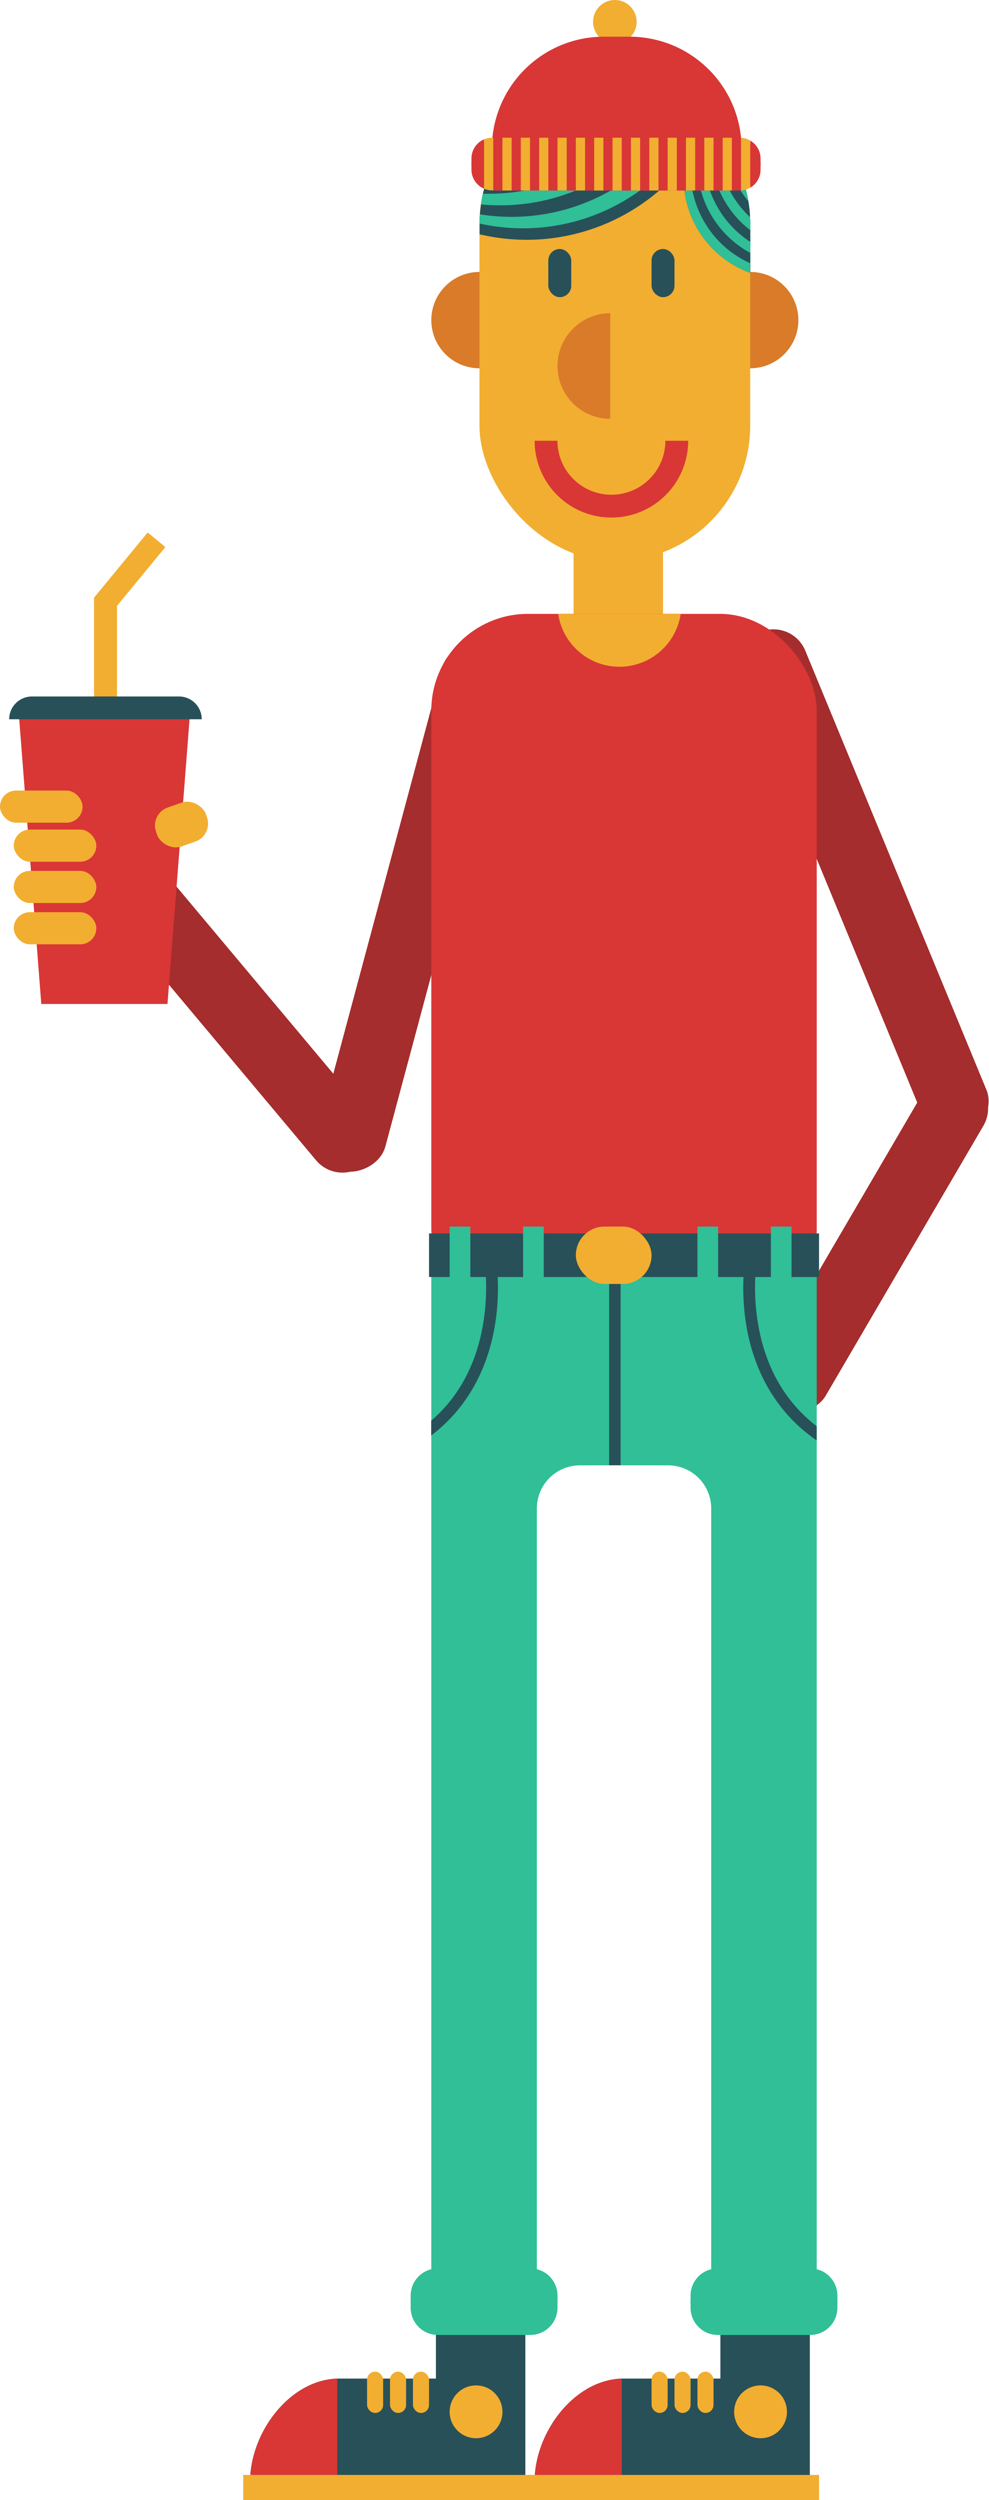 <svg id="Lag_1" data-name="Lag 1" xmlns="http://www.w3.org/2000/svg" viewBox="0 0 260.35 658"><defs><style>.cls-1{fill:#a52d2d;}.cls-2{fill:#f2ae30;}.cls-3{fill:#d93636;}.cls-4{fill:#285059;}.cls-5{fill:#d97b29;}.cls-6{fill:none;stroke:#d93636;stroke-miterlimit:10;stroke-width:6px;}.cls-7{fill:#00a99d;}.cls-8{fill:#30bf97;}.cls-9{fill:#ce4141;}</style></defs><title>man0</title><g id="Man"><g id="L_Arm"><rect class="cls-1" x="343.69" y="287.83" width="143.14" height="18.12" rx="9.06" ry="9.06" transform="matrix(0.26, -0.97, 0.97, 0.26, -287.03, 564.33)"/><rect class="cls-1" x="310.95" y="311.55" width="114.51" height="18.12" rx="9.06" ry="9.06" transform="translate(50.01 750.76) rotate(-129.97)"/></g><g id="R_arm"><rect class="cls-1" x="464.89" y="281.42" width="143.14" height="18.12" rx="9.06" ry="9.06" transform="translate(163.53 839.17) rotate(-112.42)"/><rect class="cls-1" x="489.11" y="376.16" width="100.38" height="18.12" rx="9.06" ry="9.06" transform="translate(-374.39 598.51) rotate(-59.7)"/></g><g id="Sodavand"><rect class="cls-2" x="24.76" y="157.33" width="6.04" height="36.24"/><rect class="cls-2" x="340.1" y="197.51" width="6.04" height="22.35" transform="translate(166.39 529.87) rotate(-140.54)"/><polygon class="cls-3" points="44.09 264.23 10.87 264.23 4.83 186.32 50.13 186.32 44.09 264.23"/><path class="cls-4" d="M8.46,183.3H47.11a6,6,0,0,1,6,6v0a0,0,0,0,1,0,0H2.42a0,0,0,0,1,0,0v0A6,6,0,0,1,8.46,183.3Z"/><rect class="cls-2" y="208.06" width="21.74" height="8.46" rx="4.23" ry="4.23"/><rect class="cls-2" x="3.62" y="218.33" width="21.74" height="8.46" rx="4.23" ry="4.23"/><rect class="cls-2" x="3.62" y="229.2" width="21.74" height="8.46" rx="4.23" ry="4.23"/><rect class="cls-2" x="3.62" y="240.07" width="21.74" height="8.46" rx="4.23" ry="4.23"/><rect class="cls-2" x="349.82" y="269.59" width="13.92" height="10.87" rx="5" ry="5" transform="translate(-380.07 76.03) rotate(-19.39)"/></g><g id="Sko"><path class="cls-4" d="M423.75,660.44V684H398.38c-13,0-23.55,14.17-23.55,27.18H447.3V660.44Z" transform="translate(-309 -58)"/><rect class="cls-2" x="108.71" y="624.18" width="4.23" height="10.87" rx="2.11" ry="2.11"/><rect class="cls-2" x="102.67" y="624.18" width="4.23" height="10.87" rx="2.11" ry="2.11"/><rect class="cls-2" x="96.63" y="624.18" width="4.23" height="10.87" rx="2.11" ry="2.11"/><circle class="cls-2" cx="125.32" cy="634.75" r="6.95"/><path class="cls-3" d="M397.78,684c-12.73.43-22.95,14.35-22.95,27.16h22.95Z" transform="translate(-309 -58)"/><rect class="cls-2" x="64.02" y="651.36" width="76.7" height="6.64"/></g><g id="SKo-2" data-name="SKo"><path class="cls-4" d="M498.64,660.44V684H473.27c-13,0-23.55,14.17-23.55,27.18h72.47V660.44Z" transform="translate(-309 -58)"/><rect class="cls-2" x="183.6" y="624.18" width="4.23" height="10.87" rx="2.11" ry="2.11"/><rect class="cls-2" x="177.56" y="624.18" width="4.23" height="10.87" rx="2.11" ry="2.11"/><rect class="cls-2" x="171.52" y="624.18" width="4.23" height="10.87" rx="2.11" ry="2.11"/><circle class="cls-2" cx="200.21" cy="634.75" r="6.95"/><path class="cls-3" d="M472.67,684c-12.73.43-22.95,14.35-22.95,27.16h22.95Z" transform="translate(-309 -58)"/><rect class="cls-2" x="138.91" y="651.36" width="76.7" height="6.64"/></g><rect id="Hals" class="cls-2" x="150.99" y="141.63" width="23.55" height="23.55"/><g id="Hoved"><circle class="cls-5" cx="197.49" cy="84.25" r="12.68"/><circle class="cls-5" cx="126.22" cy="84.25" r="12.68"/><rect class="cls-2" x="126.22" y="23.25" width="71.27" height="124.41" rx="35.63" ry="35.63"/><path class="cls-5" d="M469.65,168.22a13.89,13.89,0,1,1,0-27.78Z" transform="translate(-309 -58)"/><path class="cls-6" d="M487.16,174a17.21,17.21,0,0,1-34.42,0" transform="translate(-309 -58)"/><rect class="cls-4" x="171.52" y="65.53" width="6.04" height="12.68" rx="3.02" ry="3.02"/><rect class="cls-4" x="144.34" y="65.53" width="6.04" height="12.68" rx="3.02" ry="3.02"/><path class="cls-7" d="M493.76,89.6a26.58,26.58,0,0,0,12.73,40.19V116.88A35.53,35.53,0,0,0,493.76,89.6Z" transform="translate(-309 -58)"/><path class="cls-7" d="M493.76,89.6a26.58,26.58,0,0,0,12.73,40.19V116.88A35.53,35.53,0,0,0,493.76,89.6Z" transform="translate(-309 -58)"/><path class="cls-4" d="M447.61,121.11a53.45,53.45,0,0,0,48-29.87,35.49,35.49,0,0,0-24.72-10h0a35.64,35.64,0,0,0-35.64,35.63v2.79A53.8,53.8,0,0,0,447.61,121.11Z" transform="translate(-309 -58)"/><path class="cls-8" d="M438.23,102.58a33.6,33.6,0,0,0-1.29,3.38,52.5,52.5,0,0,0,41.73-23.84,37,37,0,0,0-4.62-.71A52.49,52.49,0,0,1,438.23,102.58Z" transform="translate(-309 -58)"/><path class="cls-8" d="M443.68,115.07a53.49,53.49,0,0,1-8.36-.66c-.05.8-.09,1.61-.09,2.42a52.6,52.6,0,0,0,58.29-27.42A36.22,36.22,0,0,0,490.2,87,52.55,52.55,0,0,1,443.68,115.07Z" transform="translate(-309 -58)"/><path class="cls-8" d="M437.64,109l-1.53,0c-.21.92-.38,1.85-.52,2.8q2.51.24,5.07.24a52.52,52.52,0,0,0,46-27.1,35.87,35.87,0,0,0-3.82-1.62A52.52,52.52,0,0,1,437.64,109Z" transform="translate(-309 -58)"/><path class="cls-8" d="M445.71,91.66a35.27,35.27,0,0,0-5.48,7,52.58,52.58,0,0,0,28.5-17.36,35.42,35.42,0,0,0-9.75,2A52.8,52.8,0,0,1,445.71,91.66Z" transform="translate(-309 -58)"/><path class="cls-4" d="M492.6,101.18a26.43,26.43,0,0,1,2.23-10.64c-.35-.32-.7-.64-1.07-.94a26.58,26.58,0,0,0,12.73,40.19v-5.25A26.59,26.59,0,0,1,492.6,101.18Z" transform="translate(-309 -58)"/><path class="cls-8" d="M494.41,99.37a26.43,26.43,0,0,1,1.25-8.05l-.83-.78a26.56,26.56,0,0,0,11.66,34v-2.9A26.54,26.54,0,0,1,494.41,99.37Z" transform="translate(-309 -58)"/><path class="cls-4" d="M496.22,97.56a26.56,26.56,0,0,1,.51-5.16c-.35-.37-.71-.73-1.07-1.08a26.56,26.56,0,0,0,10.83,30.32v-3.1A26.53,26.53,0,0,1,496.22,97.56Z" transform="translate(-309 -58)"/><path class="cls-8" d="M506.44,115.13A26.5,26.5,0,0,1,498,95.75c0-.61,0-1.21.06-1.81-.44-.53-.9-1-1.37-1.54a26.53,26.53,0,0,0,9.76,26.14v-1.66C506.49,116.3,506.47,115.71,506.44,115.13Z" transform="translate(-309 -58)"/><path class="cls-4" d="M498.1,93.94c0,.6-.06,1.2-.06,1.81a26.5,26.5,0,0,0,8.4,19.38,36.44,36.44,0,0,0-.45-4.2,26.46,26.46,0,0,1-6-14.59Q499.08,95.1,498.1,93.94Z" transform="translate(-309 -58)"/><path class="cls-8" d="M506,110.93a35.3,35.3,0,0,0-6-14.59A26.46,26.46,0,0,0,506,110.93Z" transform="translate(-309 -58)"/><path class="cls-8" d="M490.79,103a26.39,26.39,0,0,1,3.41-13l-.44-.38a26.58,26.58,0,0,0,12.73,40.19v-2.54A26.59,26.59,0,0,1,490.79,103Z" transform="translate(-309 -58)"/><circle class="cls-2" cx="161.86" cy="5.74" r="5.74"/><path class="cls-3" d="M159,9.66h6.75a29.47,29.47,0,0,1,29.47,29.47v0a7.37,7.37,0,0,1-7.37,7.37h-51a7.37,7.37,0,0,1-7.37-7.37v0A29.47,29.47,0,0,1,159,9.66Z"/><rect class="cls-9" x="124.11" y="36.24" width="76.1" height="13.89" rx="6.95" ry="6.95"/><rect class="cls-3" x="178.16" y="36.24" width="2.42" height="13.89"/><rect class="cls-3" x="173.33" y="36.24" width="2.42" height="13.89"/><path class="cls-3" d="M433.11,99.67v3a5.47,5.47,0,0,0,3.32,5v-13A5.46,5.46,0,0,0,433.11,99.67Z" transform="translate(-309 -58)"/><rect class="cls-3" x="129.85" y="36.24" width="2.42" height="13.89"/><rect class="cls-3" x="183" y="36.24" width="2.42" height="13.89"/><rect class="cls-3" x="168.5" y="36.24" width="2.42" height="13.89"/><rect class="cls-3" x="163.67" y="36.24" width="2.42" height="13.89"/><rect class="cls-3" x="134.68" y="36.24" width="2.42" height="13.89"/><rect class="cls-3" x="139.51" y="36.24" width="2.42" height="13.89"/><path class="cls-3" d="M503.77,94.24h-2.11v13.89h2.11l.3,0V94.25Z" transform="translate(-309 -58)"/><rect class="cls-3" x="144.34" y="36.24" width="2.42" height="13.89"/><rect class="cls-3" x="154.01" y="36.24" width="2.42" height="13.89"/><rect class="cls-3" x="187.83" y="36.24" width="2.42" height="13.89"/><rect class="cls-3" x="158.84" y="36.24" width="2.42" height="13.89"/><path class="cls-3" d="M506.49,95v12.41a5.46,5.46,0,0,0,2.72-4.7v-3A5.43,5.43,0,0,0,506.49,95Z" transform="translate(-309 -58)"/><rect class="cls-3" x="149.17" y="36.24" width="2.42" height="13.89"/><path class="cls-2" d="M438.55,94.24a5.35,5.35,0,0,0-2.12.43v13a5.53,5.53,0,0,0,2.12.43h.3V94.24Z" transform="translate(-309 -58)"/><rect class="cls-2" x="132.26" y="36.24" width="2.42" height="13.89"/><rect class="cls-2" x="137.1" y="36.24" width="2.42" height="13.89"/><rect class="cls-2" x="141.93" y="36.24" width="2.42" height="13.89"/><rect class="cls-2" x="146.76" y="36.24" width="2.42" height="13.89"/><rect class="cls-2" x="151.59" y="36.24" width="2.42" height="13.89"/><rect class="cls-2" x="156.42" y="36.24" width="2.42" height="13.89"/><rect class="cls-2" x="161.25" y="36.24" width="2.42" height="13.89"/><rect class="cls-2" x="166.09" y="36.24" width="2.42" height="13.89"/><rect class="cls-2" x="170.92" y="36.24" width="2.42" height="13.89"/><rect class="cls-2" x="175.75" y="36.24" width="2.42" height="13.89"/><rect class="cls-2" x="180.58" y="36.24" width="2.42" height="13.89"/><rect class="cls-2" x="185.41" y="36.24" width="2.42" height="13.89"/><rect class="cls-2" x="190.24" y="36.24" width="2.42" height="13.89"/><path class="cls-2" d="M504.07,94.25v13.86a5.38,5.38,0,0,0,2.42-.72V95A5.39,5.39,0,0,0,504.07,94.25Z" transform="translate(-309 -58)"/></g><g id="Krop"><rect class="cls-3" x="113.54" y="161.56" width="101.46" height="187.22" rx="25.44" ry="25.44"/><path class="cls-2" d="M455.94,219.56a16.3,16.3,0,0,0,32.25,0Z" transform="translate(-309 -58)"/><path class="cls-8" d="M422.54,386.85V671.91h27.78V455a11.35,11.35,0,0,1,11.35-11.35h23.21A11.35,11.35,0,0,1,496.22,455V671.91H524V386.85Z" transform="translate(-309 -58)"/><rect class="cls-8" x="108.11" y="597" width="38.65" height="17.51" rx="8.76" ry="8.76"/><rect class="cls-8" x="181.79" y="597" width="38.65" height="17.51" rx="8.76" ry="8.76"/><rect class="cls-4" x="160.35" y="330.66" width="3.02" height="54.96"/><path class="cls-4" d="M517.81,427.42c-13.34-15.93-9.57-38-9.53-38.19l-3-.54c-.18,1-4.07,23.61,10.16,40.65a42.39,42.39,0,0,0,8.54,7.75v-3.74A38.72,38.72,0,0,1,517.81,427.42Z" transform="translate(-309 -58)"/><path class="cls-4" d="M429.3,429.34c14.24-17,10.34-39.69,10.17-40.65l-3,.54c0,.22,3.8,22.26-9.53,38.19a40,40,0,0,1-4.43,4.49v3.89A42.23,42.23,0,0,0,429.3,429.34Z" transform="translate(-309 -58)"/><rect class="cls-4" x="112.94" y="324.62" width="102.67" height="11.47"/><rect class="cls-2" x="151.59" y="322.81" width="19.93" height="15.1" rx="7.55" ry="7.55"/><rect class="cls-8" x="183.6" y="322.81" width="5.44" height="14.49"/><rect class="cls-8" x="202.93" y="322.81" width="5.44" height="14.49"/><rect class="cls-8" x="118.37" y="322.81" width="5.44" height="14.49"/><rect class="cls-8" x="137.7" y="322.81" width="5.44" height="14.49"/></g><path class="cls-8" d="M422.54,671.91V655.22a7.14,7.14,0,0,0-5.43,6.93v3.21a7.16,7.16,0,0,0,7.15,7.16h24.35a7.16,7.16,0,0,0,7.15-7.16v-3.21a7.15,7.15,0,0,0-5.44-6.93v16.69Z" transform="translate(-309 -58)"/><path class="cls-8" d="M424.26,655a7,7,0,0,0-1.72.22v16.69h27.78V655.22a6.91,6.91,0,0,0-1.71-.22Z" transform="translate(-309 -58)"/><path class="cls-8" d="M496.22,671.91V655.22a7.14,7.14,0,0,0-5.43,6.93v3.21a7.16,7.16,0,0,0,7.15,7.16h24.35a7.16,7.16,0,0,0,7.15-7.16v-3.21a7.15,7.15,0,0,0-5.43-6.93v16.69Z" transform="translate(-309 -58)"/><path class="cls-8" d="M497.94,655a7,7,0,0,0-1.72.22v16.69H524V655.22a7.05,7.05,0,0,0-1.72-.22Z" transform="translate(-309 -58)"/></g></svg>